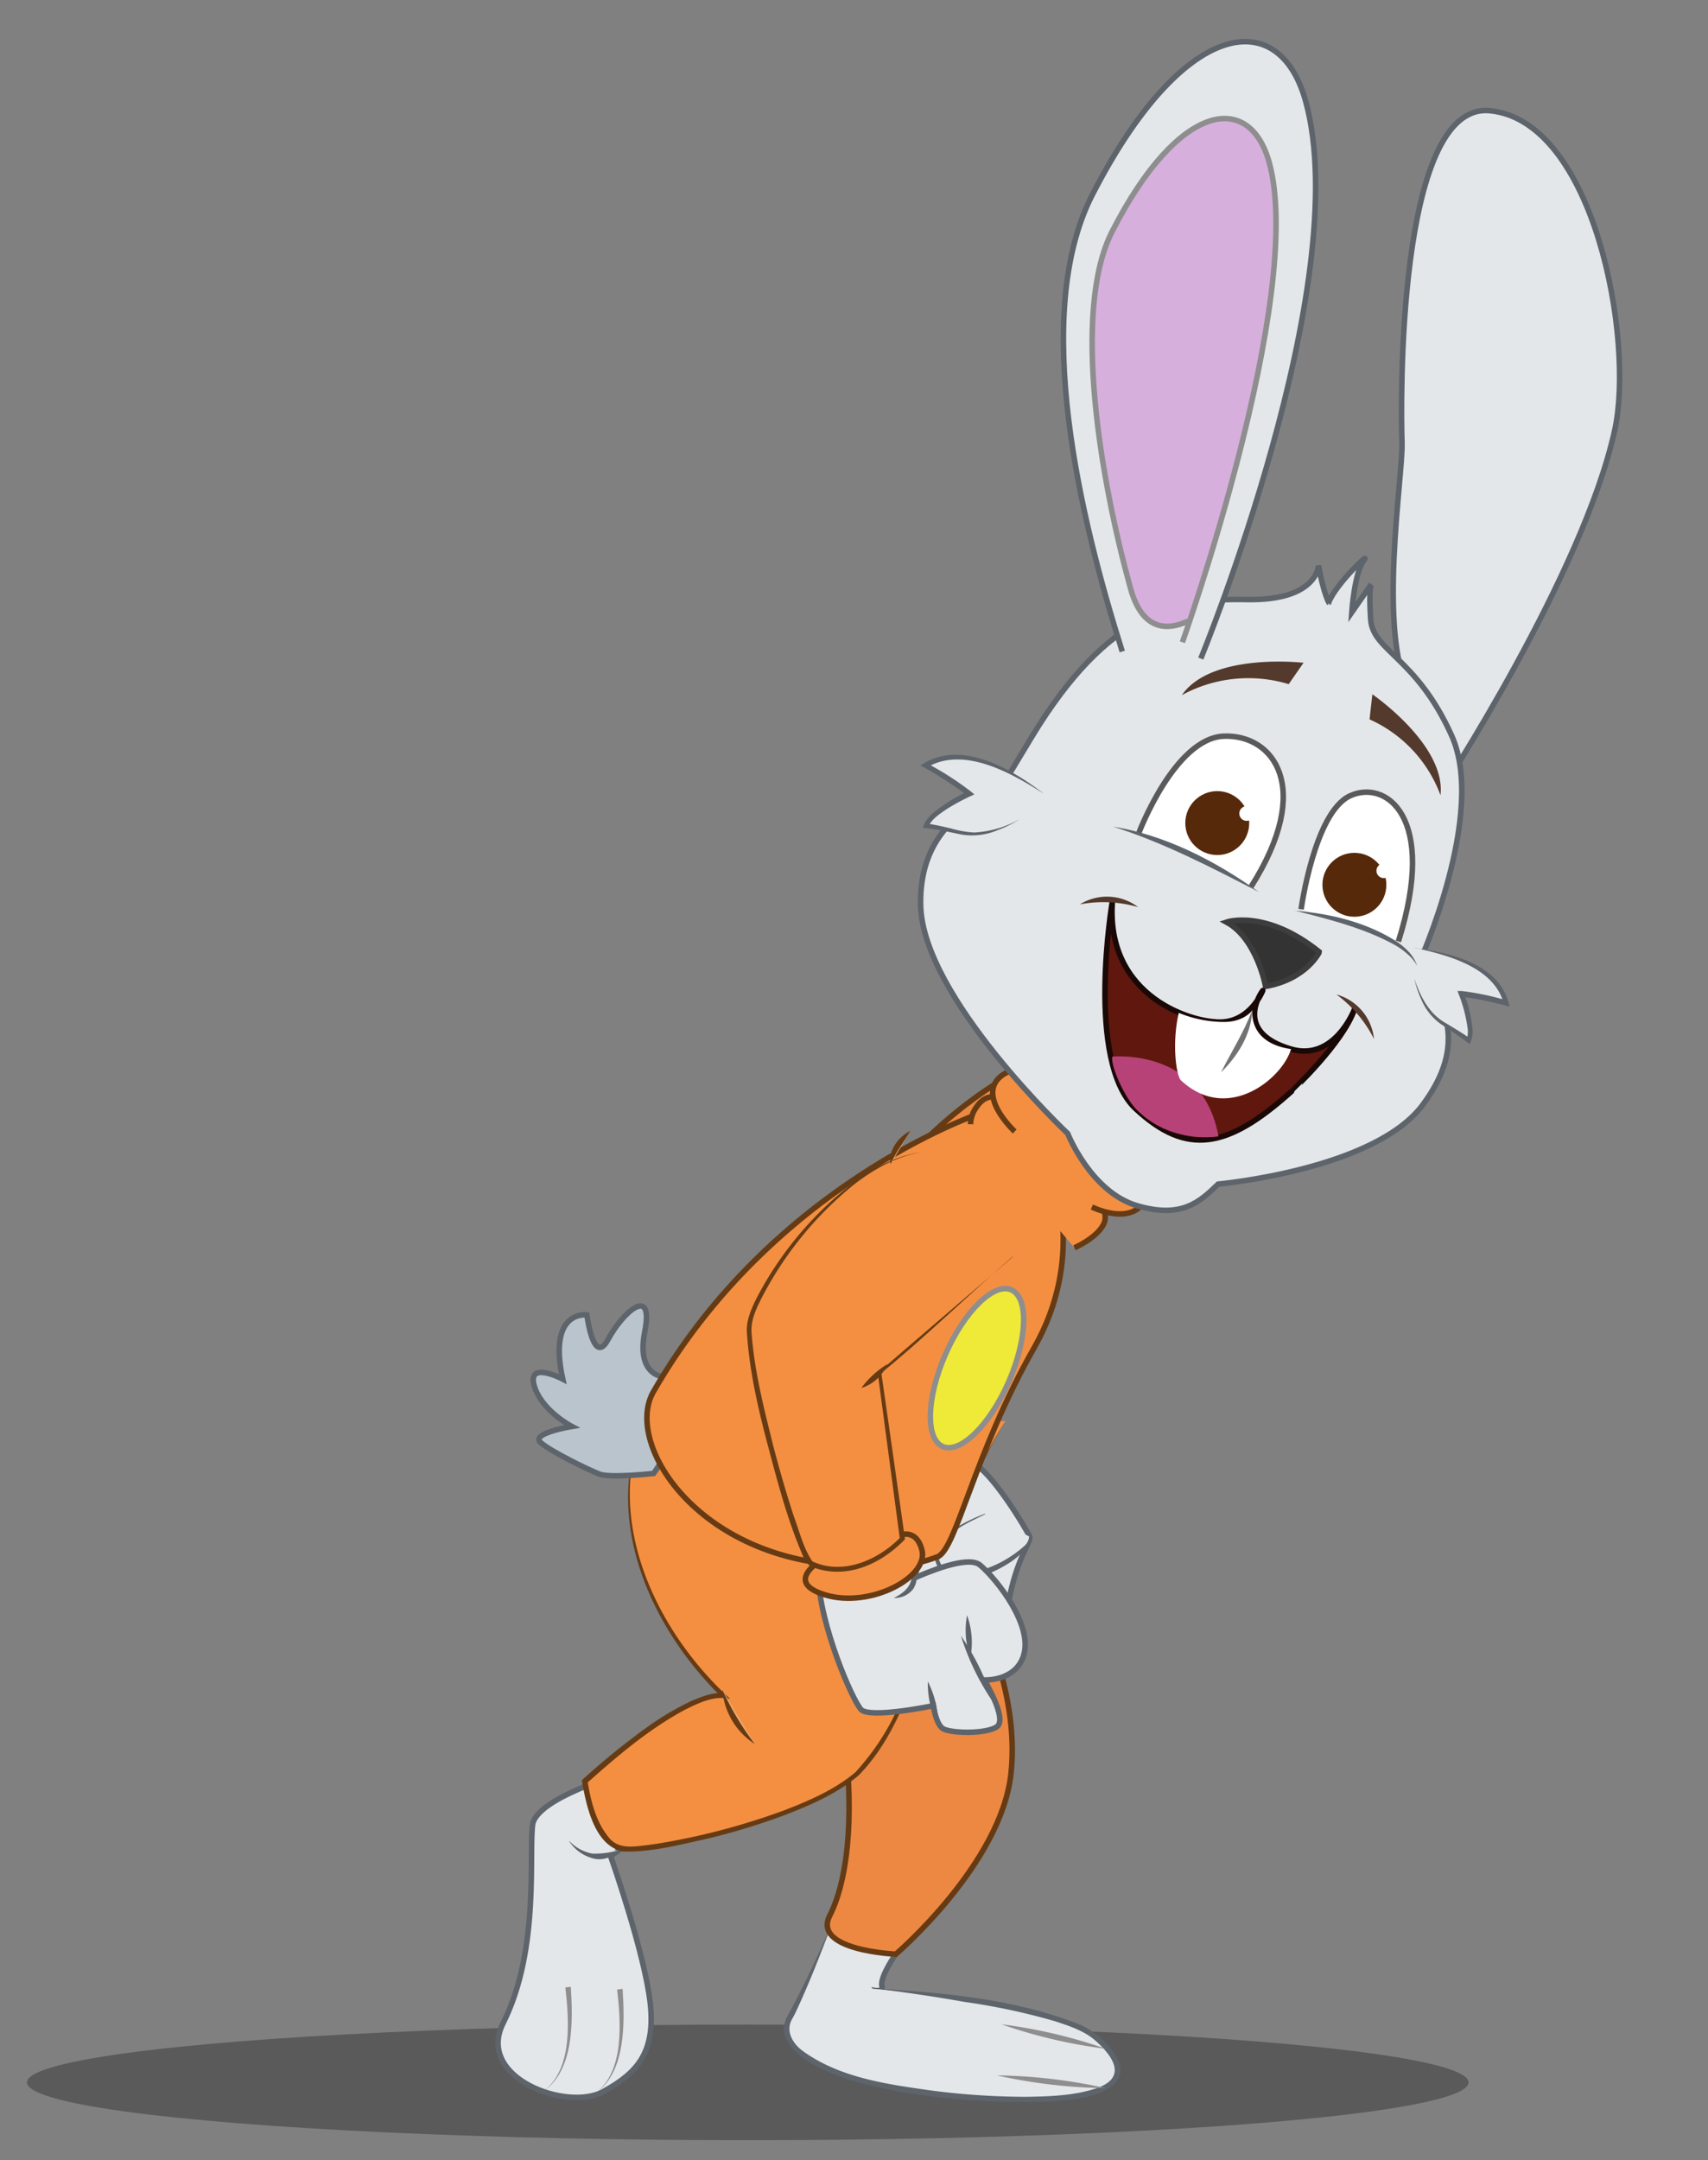 <svg id="Layer_1" data-name="Layer 1" xmlns="http://www.w3.org/2000/svg" width="310" height="392" viewBox="0 0 310 392">
  <rect x="0" y="0" width="310" height="392" fill="#808080" stroke="none"/>
  <defs>
    <style>
      .cls-1 {
        opacity: 0.3;
      }

      .cls-2, .cls-3 {
        fill: #e4e7ea;
      }

      .cls-10, .cls-2 {
        stroke: #5e646b;
      }

      .cls-10, .cls-11, .cls-12, .cls-13, .cls-16, .cls-2, .cls-21, .cls-5 {
        stroke-miterlimit: 10;
      }

      .cls-4 {
        fill: #5e646b;
      }

      .cls-5 {
        fill: #ed8843;
      }

      .cls-11, .cls-5 {
        stroke: #663b14;
      }

      .cls-6 {
        fill: #8e8e8e;
      }

      .cls-11, .cls-7 {
        fill: #f48f42;
      }

      .cls-8 {
        fill: #663b14;
      }

      .cls-9 {
        fill: #eaa968;
      }

      .cls-10 {
        fill: #bac4cc;
      }

      .cls-12 {
        fill: #efea37;
      }

      .cls-12, .cls-21 {
        stroke: #8e8e8e;
      }

      .cls-13, .cls-15 {
        fill: #fff;
      }

      .cls-13 {
        stroke: #5b5a5b;
      }

      .cls-14 {
        fill: #56290b;
      }

      .cls-16 {
        fill: #333;
        stroke: #3d3d3d;
      }

      .cls-17 {
        fill: #60170e;
        stroke: #190906;
        stroke-linejoin: round;
      }

      .cls-18 {
        fill: #b74277;
      }

      .cls-19 {
        fill: #727272;
      }

      .cls-20 {
        fill: #543a2d;
      }

      .cls-21 {
        fill: #d7afdd;
      }
    </style>
  </defs>
  <g>
    <ellipse class="cls-1" cx="135.72" cy="377.88" rx="130.82" ry="10.49"/>
    <g>
      <g>
        <g>
          <g>
            <path class="cls-2" d="M167.79,348c-.74.49-8.43,9.77-7.71,12.47s-10.45-2.68-10.45-2.68A19.67,19.67,0,0,1,156.27,345C162.45,339.84,167.79,348,167.79,348Z"/>
            <g>
              <path class="cls-3" d="M150.83,349.57s-4.74,11.58-7.49,16.56,4.68,9.28,14.39,11.75c14,3.54,58.26,7.19,41.33-8-7.1-6.39-40.71-9-40.71-9"/>
              <path class="cls-4" d="M150.83,349.57c-2,5.32-4.07,10.58-6.48,15.73l-.5.95c-1.34,2.11-.13,4.42,1.73,5.84,6.79,5,15.61,6.16,23.8,7.31a136.14,136.14,0,0,0,16.87,1.1c4.17-.07,8.44-.19,12.44-1.45,5.75-1.79,3.76-5.47.3-8.59-2-1.86-4.77-2.77-7.36-3.63a116.25,116.25,0,0,0-16.51-3.54c-5.55-1-11.16-1.8-16.77-2.49,12.68.81,25.68,1.85,37.61,6.58a14.68,14.68,0,0,1,6.55,5.66c3.32,5.38-3.68,7.42-7.73,7.91-10.53,1.62-48.72-.21-52.41-11.78-.41-1.54.33-3.05,1.09-4.33,2.69-4.95,5-10.13,7.37-15.27Z"/>
            </g>
          </g>
          <path class="cls-5" d="M134.46,274.53s16.74,27.15,18.61,39.69,1.32,25.94-2.47,33.39c-3.24,6.36,12,7,12,7s19.12-16.38,20.89-32.76c2.51-23.33-16.69-47.29-16.69-47.29s-10.59-15.31-15.54-9.95"/>
        </g>
        <g>
          <path class="cls-6" d="M181.73,367.33a92.48,92.48,0,0,1,19,4.46,92.32,92.32,0,0,1-19-4.46Z"/>
          <path class="cls-6" d="M180.92,376.61a96.3,96.3,0,0,1,19.8,2.32,97,97,0,0,1-19.8-2.32Z"/>
        </g>
      </g>
      <g>
        <g>
          <path class="cls-2" d="M111.72,322.22s-13.65,4-15,8.59c-.86,4.93,1.42,22.78-5.4,36.31-5,10,11.67,16.06,18.19,12.42,5.87-3.26,9.52-6.83,8.51-16s-7.2-26.74-7.2-26.74l7-4.92S120.11,317,111.72,322.22Z"/>
          <g>
            <path class="cls-3" d="M103.32,334.14s3.64,4.83,8.81,1.7"/>
            <path class="cls-4" d="M103.36,334.11a7.65,7.65,0,0,0,4.13,2.25,14.59,14.59,0,0,0,4.61-.57l.05.09a4.51,4.51,0,0,1-4.83,1.26,7.4,7.4,0,0,1-4-3l.08-.06Z"/>
          </g>
          <path class="cls-6" d="M103.6,360.52c.39,6,.64,15.08-4.87,18.9,5.23-4,4.56-12.88,3.88-18.76l1-.14Z"/>
          <path class="cls-6" d="M113,360.9c.39,6,.64,15.08-4.87,18.91,5.23-4,4.55-12.89,3.88-18.77l1-.14Z"/>
        </g>
        <g>
          <g>
            <path class="cls-7" d="M116.88,257.86S105,281.5,131.32,307.72c0,0-6.09-1.73-25.16,15.55,0,0,1.53,12,7.36,12.3s32.83-5.46,42.08-13.69c14.15-14.49,13.17-42.46,26.87-64"/>
            <path class="cls-8" d="M116.88,257.86c-7.22,17.59,1.74,37.22,14.74,49.57l.89.88c-2.77-.71-5.65.7-8.11,1.91-6.6,3.52-12.35,8.44-17.92,13.4l.15-.41c.6,3.55,1.5,7.35,3.82,10.16,1.62,2.11,4.12,1.8,6.49,1.51q1.84-.21,3.69-.54a124.32,124.32,0,0,0,21.64-5.81c4.56-1.74,9.39-3.85,13-6.95a44.1,44.1,0,0,0,8.94-14.7c4.23-10.84,6.45-22.39,10.58-33.29a80.22,80.22,0,0,1,7.65-15.69,80.51,80.51,0,0,0-7.38,15.79c-3.92,11-6,22.52-10.19,33.45-2.11,5.43-4.86,10.77-9,15-3.89,3.33-8.61,5.36-13.32,7.19a121,121,0,0,1-14.42,4.39c-4.95,1.07-9.87,2.4-15,2.27-5.29-1-6.76-8.47-7.53-12.94a133.2,133.2,0,0,1,11.9-9.67,52.11,52.11,0,0,1,8.16-4.8c1.86-.72,3.64-1.54,5.72-1.29L131,308c-13-12.71-21.81-32.41-14.15-50.16Z"/>
          </g>
          <g>
            <path class="cls-9" d="M137,316.48s-4.71-4.19-5.9-9.88"/>
            <path class="cls-8" d="M137,316.48a12.9,12.9,0,0,1-5.9-9.88,50.53,50.53,0,0,0,5.9,9.88Z"/>
          </g>
        </g>
      </g>
      <g>
        <g>
          <path class="cls-2" d="M165.78,265.11s-3.92,10.29-4,18.87c-2.3,2.7-5.25,4.15-1.32,8.94a10.92,10.92,0,0,0,16.41,1s4.93.83,6-1.92c1.31-8.95,4.42-12.18,4-13.18s-6.94-12.09-10.6-13.49"/>
          <g>
            <path class="cls-2" d="M168.57,284.52s-4.36-4.25-5.88-.19,1.33,12.38,7.06,12.82"/>
            <path class="cls-2" d="M173.54,279.75s-2.33-2.4-5.44,1.39c-2,2.4-2.79,7.33-1.31,8.95s8.2,4.67,12.41,3.93"/>
            <g>
              <path class="cls-3" d="M178.79,274.73s-9,3.58-8.85,7.11c.52,9.64,17.67.44,16.89-3"/>
              <path class="cls-4" d="M178.81,274.78c-3.05,1.51-6.6,3-8.34,6a2.92,2.92,0,0,0-.08,1.89c.5,3.07,3.88,3.33,6.37,2.64a21,21,0,0,0,9.12-4.74,2.53,2.53,0,0,0,.9-1.76l.1,0c.26,3.42-7,7-9.9,7.51-2.1.44-4.87.48-6.37-1.39a4.52,4.52,0,0,1-.7-4.38c1.05-2,3.11-3.08,5-4.12a34.83,34.83,0,0,1,3.89-1.76l0,.1Z"/>
            </g>
            <path class="cls-6" d="M170.57,273.59c0,1.71,1,3.08,2,4.36-1.5-.76-2.77-2.69-2-4.36Z"/>
            <path class="cls-6" d="M175.47,289.23c1.41-1,1.93-2.61,2.41-4.14.24,1.66-.6,3.81-2.41,4.14Z"/>
          </g>
        </g>
        <g>
          <path class="cls-5" d="M182.68,195.48s-16.21,8.82-25.8,25.53c-2,3.58-.81,41.47,9.71,47.62,5.25,3.08,10.91-3.34,10.91-3.34s-3.24-20.63,1.79-27.17c6.37-8.29,13.41-9.89,13.41-9.89"/>
          <g>
            <path class="cls-9" d="M179.17,238a27.27,27.27,0,0,1-4.92,4.11"/>
            <path class="cls-8" d="M179.17,238a7.49,7.49,0,0,1-4.92,4.11,16.92,16.92,0,0,1,4.92-4.11Z"/>
          </g>
        </g>
      </g>
      <path class="cls-10" d="M121.24,249.93s-5.93.43-4.22-8.25-4-3.56-6.66,1.39-3.84-4.46-3.84-4.46-7.16-1-4.38,11.65c0,0-6.47-3.39-5.19,1.16s6.83,7.43,6.83,7.43-7.53,1.25-5.68,2.9,8.74,5,10.71,5.75,9.82-.12,9.82-.12,6.13-8.34,4.43-13.71"/>
      <g>
        <path class="cls-11" d="M177.37,202.23s-37.26,12.8-58.79,50.34c-5.5,9.61,8.73,31.59,37.55,31.54,0,0,4.91,1.7,14-1.59,3.45-1.26,6.54-18.58,17.57-37.95,9.36-16.43,3.42-31.12,3.42-31.12"/>
        <ellipse class="cls-12" cx="177.33" cy="248.28" rx="15.52" ry="6.26" transform="translate(-121.27 310.96) rotate(-66.32)"/>
        <g>
          <path class="cls-11" d="M195,226.43s4.11-1.76,5.34-4.36-1.92-6.84-11.61-17.57c-8.58-9.49-11.18-3.91-11.58-3.49a5.44,5.44,0,0,0-1,3"/>
          <path class="cls-11" d="M184.17,205.33s-9-8.32,0-11.32c8.09-2.7,24.54,19.53,24,22.6s-3.89,5.13-10,2.43"/>
        </g>
      </g>
      <g>
        <path class="cls-2" d="M261.4,143.77s26-39.68,31.68-65.76c3.57-16.38-3.71-56.13-22.69-57.92-17-1.61-16.16,54.16-15.93,60.17s-4.56,34.52,1.44,45.63"/>
        <g>
          <path class="cls-2" d="M239.3,102.61s-.12,6.43-13,6.19-25.15,2-39.08,25c-7.41,12.24-6.39,10.77-6.39,10.77s-14.16,3.2-13.73,19.79,26.69,41.34,26.69,41.34,4.19,10.63,12.63,13.1c8.12,2.38,11.4-.77,14.67-3.93,0,0,28.39-2.56,37.15-14.4,7.2-9.74,5.26-17-.76-25.51,0,0,12.39-27.23,6-41.46s-14.31-15.36-14.7-21.06.12-6.44.12-6.44l-3.56,5.13s.5-7.25,2.15-9.36-5,4.11-6.33,7.55C241.15,109.32,240.2,107.57,239.3,102.61Z"/>
          <g>
            <g>
              <path class="cls-3" d="M256.86,172.07s14.75,1.75,16.5,10a58.2,58.2,0,0,0-8.11-1.68s2.39,6.23,1.31,8.43c0,0-1.31-1-4.89-3.23s-5-8-5-8"/>
              <path class="cls-4" d="M256.86,172.07c6.61.81,15.64,3,17.12,10.61a63.27,63.27,0,0,0-8.77-1.83l.49-.66a25.65,25.65,0,0,1,1.55,6.44,4.94,4.94,0,0,1-.52,2.83c-1.59-1.23-3.46-2.48-5.17-3.59a10.47,10.47,0,0,1-3.64-4.6,18.26,18.26,0,0,1-1.22-3.68c1,3,2.47,6,5.18,7.75,1.63,1,3.39,2,4.94,3.12l-.64.15a4.13,4.13,0,0,0,.2-1.92,26.53,26.53,0,0,0-1.86-6.86l.76,0a49.58,49.58,0,0,1,8.2,1.72l-.56.54c-1.75-6.57-10.15-8.77-16.06-10.07Z"/>
            </g>
            <g>
              <path class="cls-3" d="M189.4,144S176,133.59,168,138.89a66.79,66.79,0,0,1,7.95,5.14s-6.94,3.16-7.82,5.81c0,0,1.88.22,6.57,1.3s10.44-2.53,10.44-2.53"/>
              <path class="cls-4" d="M189.4,144c-5.8-3.71-14.52-8.69-21.18-4.72l0-.78a55.9,55.9,0,0,1,8.05,5.17l.58.49a39,39,0,0,0-5,2.65c-1.23.84-2.75,1.81-3.33,3.17l-.35-.55c1.49.22,2.92.55,4.36.88a18.51,18.51,0,0,0,4.27.76,18.83,18.83,0,0,0,8.33-2.45,20.64,20.64,0,0,1-4,2,11.87,11.87,0,0,1-6.63.82c-2.27-.47-4.75-1-7-1.24a5.52,5.52,0,0,1,1.8-2.62,28.86,28.86,0,0,1,6.41-4l-.11.8a70.76,70.76,0,0,0-8.53-5.48c7.17-4.91,16.38.55,22.32,5.08Z"/>
            </g>
          </g>
        </g>
        <g>
          <g>
            <path class="cls-13" d="M206.71,151.12s6.51-17.2,15.43-17.53,16.41,9.22,4.93,27.32"/>
            <circle class="cls-14" cx="220.93" cy="149.36" r="5.8"/>
            <circle class="cls-15" cx="226.27" cy="147.62" r="1.34"/>
          </g>
          <g>
            <path class="cls-3" d="M202,150s10.61,1.93,26.51,11.88"/>
            <path class="cls-4" d="M202,150c9.65,1.58,18.62,6.25,26.51,11.88-8.5-4.4-17.36-9-26.51-11.88Z"/>
          </g>
        </g>
        <g>
          <g>
            <path class="cls-13" d="M236.15,165s2.41-17.56,8.85-20.57,16,3.59,8.81,26.41"/>
            <circle class="cls-14" cx="245.82" cy="160.56" r="5.8"/>
            <circle class="cls-15" cx="251.16" cy="158.01" r="1.34"/>
          </g>
          <g>
            <path class="cls-3" d="M234.91,165.26c5.92.85,20,4.09,22.33,10.07"/>
            <path class="cls-4" d="M234.91,165.26c6.31.48,12.74,2,18.16,5.33a13.55,13.55,0,0,1,2.5,2,7.49,7.49,0,0,1,1.67,2.71,8.15,8.15,0,0,0-2-2.35,12.94,12.94,0,0,0-2.56-1.73c-5.53-2.94-11.71-4.45-17.76-6Z"/>
          </g>
        </g>
        <path class="cls-16" d="M229.7,179s-1.57-8.69-7.1-11.67c0,0,7.12-2.43,16.87,5.42C239.47,172.77,237.15,177.68,229.7,179Z"/>
        <g>
          <g>
            <path class="cls-17" d="M245.83,183.16s-3.62,9.52-11.51,7.21c-10.83-3.17-5.13-10.62-5.13-10.62s-2.05,5.32-7.21,5.7-21.39-4.37-20.08-21.92c0,0-5,29.11,4.25,37.7s16.69,7.24,28.27-3.19C234.42,198,243.74,189.31,245.83,183.16Z"/>
            <path class="cls-18" d="M201.87,191.74s16.37-1.67,19.28,14.47c0,0-8.69,1.57-15-5C204.29,199.3,201.59,193.72,201.87,191.74Z"/>
            <path class="cls-15" d="M234.32,190.37c-7.9-1.14-7-7.06-7-7.06s-1.52,2.2-5.29,2.14a21.64,21.64,0,0,1-8.08-1.65c-1.13,4.75-.69,10.38.27,12.13C222.68,204,232.73,195.78,234.32,190.37Z"/>
            <path class="cls-19" d="M221.62,194.59c1.92-3.83,4.15-7.26,5.65-11.28-.11,4.31-2.64,8.33-5.65,11.28Z"/>
          </g>
          <g>
            <path class="cls-20" d="M196,164.11a9.35,9.35,0,0,1,10.57.5,22.78,22.78,0,0,0-10.57-.5Z"/>
            <path class="cls-20" d="M242.56,180.46a9.35,9.35,0,0,1,6.82,8.08,22.77,22.77,0,0,0-6.82-8.08Z"/>
          </g>
        </g>
        <g>
          <path class="cls-20" d="M214.49,126.15a25.22,25.22,0,0,1,19.41-2l2.69-3.88S219.92,118.32,214.49,126.15Z"/>
          <path class="cls-20" d="M261.45,144.31a24.33,24.33,0,0,0-12.88-13.77l.51-4.55S262.47,135.16,261.45,144.31Z"/>
        </g>
        <g>
          <path class="cls-2" d="M217.94,119.51S246,51.4,237,18.46c-4.84-17.74-22.42-15-38.77,16.94-11.2,21.93-2,59.21,5.46,82.83"/>
          <path class="cls-21" d="M214.6,116.55s22.4-62.78,15.78-87c-3.56-13.06-16.5-11.08-28.53,12.46-7.44,14.56-1.94,45.65,3.23,64.37.56,2,2.56,10,10.55,6.34"/>
        </g>
      </g>
      <g>
        <g>
          <path class="cls-2" d="M164.63,282l1.14,4.43c2-.86,9.88-4.35,12.14-2.4,3,2.55,9.7,10.95,7.83,16.52-1.55,4.62-7.1,4.3-7.1,4.3s4.3,7.1,2.29,8.49-8.64,1.21-9.87.29-1.65-4.11-1.65-4.11-11.58,2.42-13.15.68-7.5-15.31-7.77-24.38"/>
          <g>
            <line class="cls-3" x1="174.39" y1="296.82" x2="180.32" y2="309.03"/>
            <path class="cls-4" d="M174.39,296.82A44.7,44.7,0,0,1,180.32,309a45.28,45.28,0,0,1-5.93-12.21Z"/>
          </g>
          <g>
            <line class="cls-3" x1="168.4" y1="305.14" x2="170.26" y2="313.25"/>
            <path class="cls-4" d="M168.4,305.14a17,17,0,0,1,1.86,8.11,17.15,17.15,0,0,1-1.86-8.11Z"/>
          </g>
          <g>
            <line class="cls-3" x1="175.52" y1="293.12" x2="176.13" y2="300.81"/>
            <path class="cls-4" d="M175.52,293.12a14.6,14.6,0,0,1,.61,7.69,14.69,14.69,0,0,1-.61-7.69Z"/>
          </g>
          <g>
            <path class="cls-3" d="M165.49,284.45s.92.78.21,2.91-3.48,2.61-3.48,2.61"/>
            <path class="cls-4" d="M165.49,284.45c1.31.77,1,2.7.29,3.84a4.17,4.17,0,0,1-3.56,1.68c1.76-.86,3-1.91,3.29-3.78a3.13,3.13,0,0,0,0-1.74Z"/>
          </g>
        </g>
        <g>
          <g>
            <path class="cls-11" d="M161.79,279.29s4.2-3,5.53,1.94-9.32,10.66-17.51,8.2c-9.44-2.84,2.46-8.19,2.46-8.19"/>
            <g>
              <path class="cls-7" d="M183.82,228l-24.16,21.19,4.13,30s-7.59,8.35-16.46,4.57c-2.3-1-11.55-33.54-11.32-43,.13-5.52,15.58-29.64,31.49-31.7"/>
              <path class="cls-8" d="M183.82,228c-7.74,6.73-16.68,15.34-23.86,21.14,1.08,7.48,3.23,22.52,4.27,30l0,.22-.14.14c-3.28,3.32-7.68,5.83-12.46,5.71a12.36,12.36,0,0,1-4.56-1,5.24,5.24,0,0,1-1.48-2.2c-2.71-6.34-4.44-13-6.21-19.65s-3.32-13.38-3.8-20.26c-.26-2.37.8-4.66,1.84-6.72a63.12,63.12,0,0,1,17.61-20.88c3.69-2.68,7.88-4.88,12.44-5.45-4.54.68-8.65,3-12.24,5.72a64.45,64.45,0,0,0-17.11,21c-1,2-1.93,4.05-1.69,6.32.51,6.78,2.22,13.46,3.86,20.06,1.15,4.41,2.41,8.8,3.83,13.12,1,2.72,1.71,5.67,3.32,8.06,5.52,2.6,12-.24,16-4.38l-.11.36c-1-7.48-3-22.54-4-30l0-.17c8.13-7.06,16.33-14,24.49-21.06Z"/>
            </g>
          </g>
          <g>
            <path class="cls-9" d="M165.24,205.2s-3.38,2.93-3.6,6.09"/>
            <path class="cls-8" d="M165.24,205.2c-1.24,2.14-2.65,3.82-3.6,6.09-.48-2.51,1.42-5,3.6-6.09Z"/>
          </g>
          <g>
            <path class="cls-9" d="M161.05,247.54a27.59,27.59,0,0,1-4.72,4.33"/>
            <path class="cls-8" d="M161.05,247.54a7.48,7.48,0,0,1-4.72,4.33,16.94,16.94,0,0,1,4.72-4.33Z"/>
          </g>
        </g>
      </g>
    </g>
  </g>
</svg>
